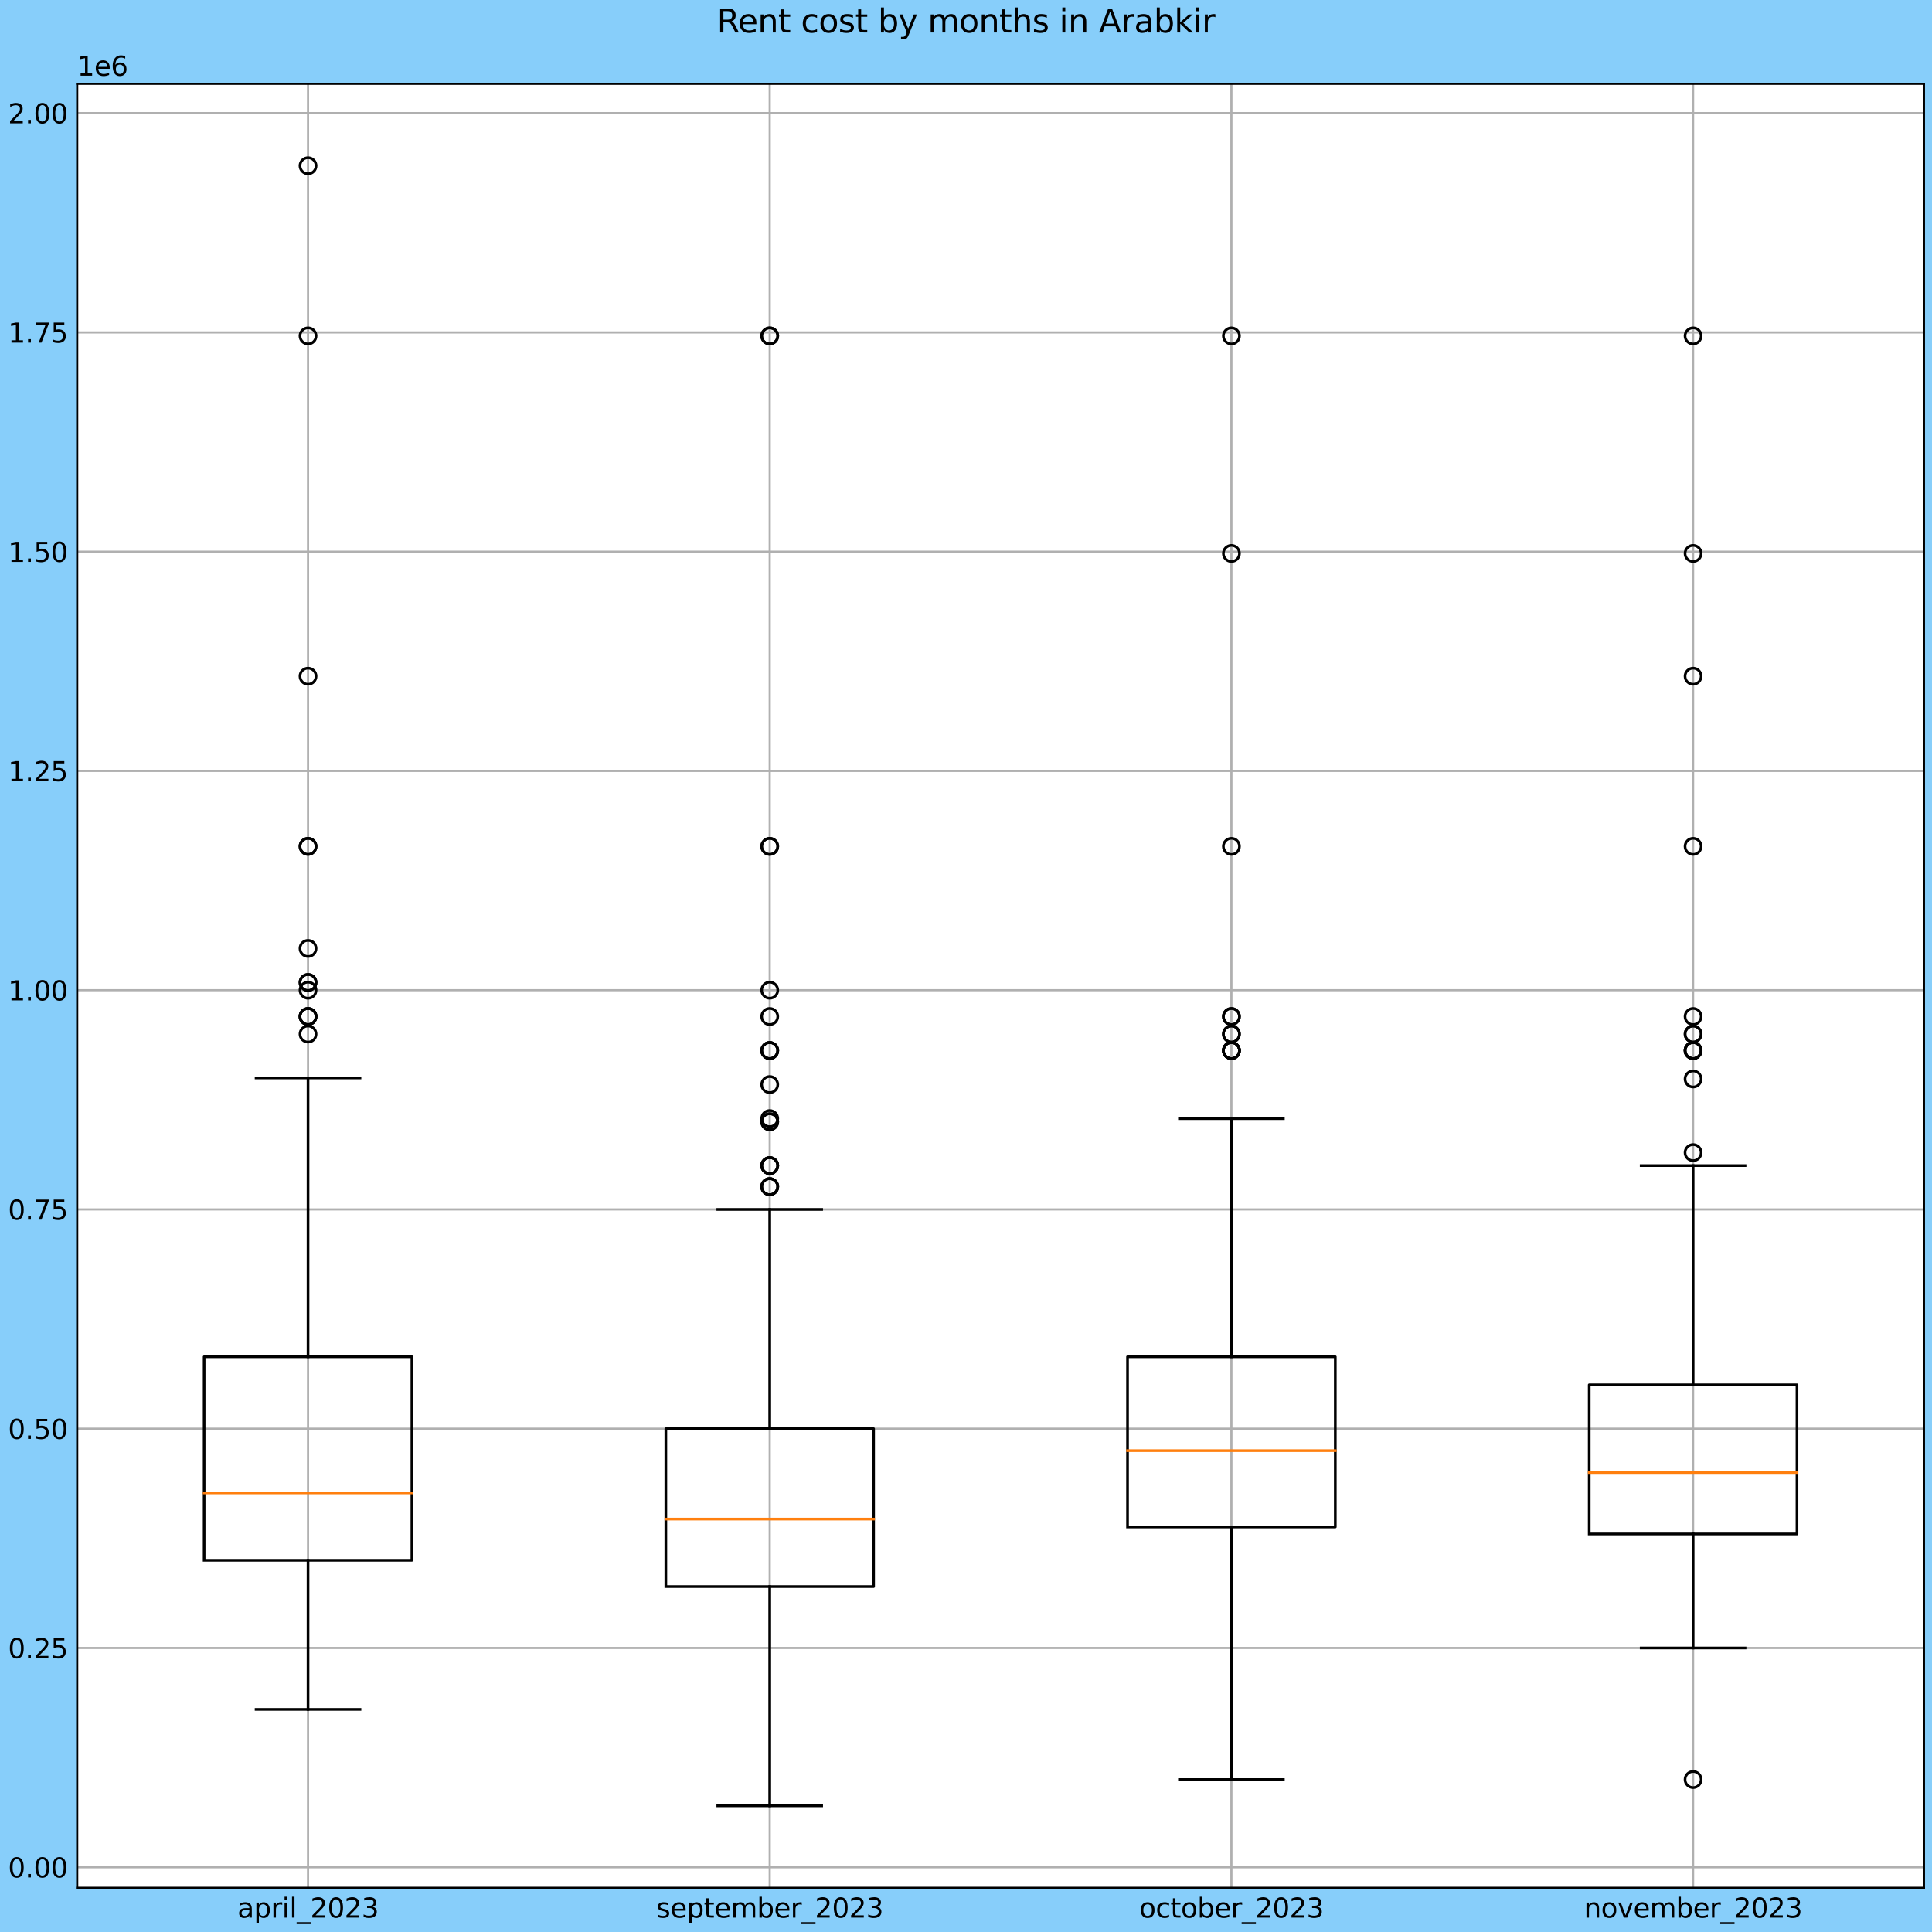 <?xml version="1.0" encoding="utf-8" standalone="no"?>
<!DOCTYPE svg PUBLIC "-//W3C//DTD SVG 1.1//EN"
  "http://www.w3.org/Graphics/SVG/1.1/DTD/svg11.dtd">
<svg xmlns:xlink="http://www.w3.org/1999/xlink" width="720pt" height="720pt" viewBox="0 0 720 720" xmlns="http://www.w3.org/2000/svg" version="1.1">
 <defs>
  <style type="text/css">*{stroke-linejoin: round; stroke-linecap: butt}</style>
 </defs>
 <g id="figure_1">
  <g id="patch_1">
   <path d="M 0 720 
L 720 720 
L 720 0 
L 0 0 
z
" style="fill: #87cefa"/>
  </g>
  <g id="axes_1">
   <g id="patch_2">
    <path d="M 28.766 703.544 
L 717 703.544 
L 717 31.213 
L 28.766 31.213 
z
" style="fill: #ffffff"/>
   </g>
   <g id="matplotlib.axis_1">
    <g id="xtick_1">
     <g id="line2d_1">
      <path d="M 114.795 703.544 
L 114.795 31.213 
" clip-path="url(#p7334df05a1)" style="fill: none; stroke: #b0b0b0; stroke-width: 0.8; stroke-linecap: square"/>
     </g>
     <g id="line2d_2"/>
     <g id="text_1">
      <!-- april_2023 -->
      <g transform="translate(88.498 714.642)scale(0.1 -0.1)">
       <defs>
        <path id="DejaVuSans-61" d="M 2194 1759 
Q 1497 1759 1228 1600 
Q 959 1441 959 1056 
Q 959 750 1161 570 
Q 1363 391 1709 391 
Q 2188 391 2477 730 
Q 2766 1069 2766 1631 
L 2766 1759 
L 2194 1759 
z
M 3341 1997 
L 3341 0 
L 2766 0 
L 2766 531 
Q 2569 213 2275 61 
Q 1981 -91 1556 -91 
Q 1019 -91 701 211 
Q 384 513 384 1019 
Q 384 1609 779 1909 
Q 1175 2209 1959 2209 
L 2766 2209 
L 2766 2266 
Q 2766 2663 2505 2880 
Q 2244 3097 1772 3097 
Q 1472 3097 1187 3025 
Q 903 2953 641 2809 
L 641 3341 
Q 956 3463 1253 3523 
Q 1550 3584 1831 3584 
Q 2591 3584 2966 3190 
Q 3341 2797 3341 1997 
z
" transform="scale(0.016)"/>
        <path id="DejaVuSans-70" d="M 1159 525 
L 1159 -1331 
L 581 -1331 
L 581 3500 
L 1159 3500 
L 1159 2969 
Q 1341 3281 1617 3432 
Q 1894 3584 2278 3584 
Q 2916 3584 3314 3078 
Q 3713 2572 3713 1747 
Q 3713 922 3314 415 
Q 2916 -91 2278 -91 
Q 1894 -91 1617 61 
Q 1341 213 1159 525 
z
M 3116 1747 
Q 3116 2381 2855 2742 
Q 2594 3103 2138 3103 
Q 1681 3103 1420 2742 
Q 1159 2381 1159 1747 
Q 1159 1113 1420 752 
Q 1681 391 2138 391 
Q 2594 391 2855 752 
Q 3116 1113 3116 1747 
z
" transform="scale(0.016)"/>
        <path id="DejaVuSans-72" d="M 2631 2963 
Q 2534 3019 2420 3045 
Q 2306 3072 2169 3072 
Q 1681 3072 1420 2755 
Q 1159 2438 1159 1844 
L 1159 0 
L 581 0 
L 581 3500 
L 1159 3500 
L 1159 2956 
Q 1341 3275 1631 3429 
Q 1922 3584 2338 3584 
Q 2397 3584 2469 3576 
Q 2541 3569 2628 3553 
L 2631 2963 
z
" transform="scale(0.016)"/>
        <path id="DejaVuSans-69" d="M 603 3500 
L 1178 3500 
L 1178 0 
L 603 0 
L 603 3500 
z
M 603 4863 
L 1178 4863 
L 1178 4134 
L 603 4134 
L 603 4863 
z
" transform="scale(0.016)"/>
        <path id="DejaVuSans-6c" d="M 603 4863 
L 1178 4863 
L 1178 0 
L 603 0 
L 603 4863 
z
" transform="scale(0.016)"/>
        <path id="DejaVuSans-5f" d="M 3263 -1063 
L 3263 -1509 
L -63 -1509 
L -63 -1063 
L 3263 -1063 
z
" transform="scale(0.016)"/>
        <path id="DejaVuSans-32" d="M 1228 531 
L 3431 531 
L 3431 0 
L 469 0 
L 469 531 
Q 828 903 1448 1529 
Q 2069 2156 2228 2338 
Q 2531 2678 2651 2914 
Q 2772 3150 2772 3378 
Q 2772 3750 2511 3984 
Q 2250 4219 1831 4219 
Q 1534 4219 1204 4116 
Q 875 4013 500 3803 
L 500 4441 
Q 881 4594 1212 4672 
Q 1544 4750 1819 4750 
Q 2544 4750 2975 4387 
Q 3406 4025 3406 3419 
Q 3406 3131 3298 2873 
Q 3191 2616 2906 2266 
Q 2828 2175 2409 1742 
Q 1991 1309 1228 531 
z
" transform="scale(0.016)"/>
        <path id="DejaVuSans-30" d="M 2034 4250 
Q 1547 4250 1301 3770 
Q 1056 3291 1056 2328 
Q 1056 1369 1301 889 
Q 1547 409 2034 409 
Q 2525 409 2770 889 
Q 3016 1369 3016 2328 
Q 3016 3291 2770 3770 
Q 2525 4250 2034 4250 
z
M 2034 4750 
Q 2819 4750 3233 4129 
Q 3647 3509 3647 2328 
Q 3647 1150 3233 529 
Q 2819 -91 2034 -91 
Q 1250 -91 836 529 
Q 422 1150 422 2328 
Q 422 3509 836 4129 
Q 1250 4750 2034 4750 
z
" transform="scale(0.016)"/>
        <path id="DejaVuSans-33" d="M 2597 2516 
Q 3050 2419 3304 2112 
Q 3559 1806 3559 1356 
Q 3559 666 3084 287 
Q 2609 -91 1734 -91 
Q 1441 -91 1130 -33 
Q 819 25 488 141 
L 488 750 
Q 750 597 1062 519 
Q 1375 441 1716 441 
Q 2309 441 2620 675 
Q 2931 909 2931 1356 
Q 2931 1769 2642 2001 
Q 2353 2234 1838 2234 
L 1294 2234 
L 1294 2753 
L 1863 2753 
Q 2328 2753 2575 2939 
Q 2822 3125 2822 3475 
Q 2822 3834 2567 4026 
Q 2313 4219 1838 4219 
Q 1578 4219 1281 4162 
Q 984 4106 628 3988 
L 628 4550 
Q 988 4650 1302 4700 
Q 1616 4750 1894 4750 
Q 2613 4750 3031 4423 
Q 3450 4097 3450 3541 
Q 3450 3153 3228 2886 
Q 3006 2619 2597 2516 
z
" transform="scale(0.016)"/>
       </defs>
       <use xlink:href="#DejaVuSans-61"/>
       <use xlink:href="#DejaVuSans-70" x="61.279"/>
       <use xlink:href="#DejaVuSans-72" x="124.756"/>
       <use xlink:href="#DejaVuSans-69" x="165.869"/>
       <use xlink:href="#DejaVuSans-6c" x="193.652"/>
       <use xlink:href="#DejaVuSans-5f" x="221.436"/>
       <use xlink:href="#DejaVuSans-32" x="271.436"/>
       <use xlink:href="#DejaVuSans-30" x="335.059"/>
       <use xlink:href="#DejaVuSans-32" x="398.682"/>
       <use xlink:href="#DejaVuSans-33" x="462.305"/>
      </g>
     </g>
    </g>
    <g id="xtick_2">
     <g id="line2d_3">
      <path d="M 286.854 703.544 
L 286.854 31.213 
" clip-path="url(#p7334df05a1)" style="fill: none; stroke: #b0b0b0; stroke-width: 0.8; stroke-linecap: square"/>
     </g>
     <g id="line2d_4"/>
     <g id="text_2">
      <!-- september_2023 -->
      <g transform="translate(244.56 714.642)scale(0.1 -0.1)">
       <defs>
        <path id="DejaVuSans-73" d="M 2834 3397 
L 2834 2853 
Q 2591 2978 2328 3040 
Q 2066 3103 1784 3103 
Q 1356 3103 1142 2972 
Q 928 2841 928 2578 
Q 928 2378 1081 2264 
Q 1234 2150 1697 2047 
L 1894 2003 
Q 2506 1872 2764 1633 
Q 3022 1394 3022 966 
Q 3022 478 2636 193 
Q 2250 -91 1575 -91 
Q 1294 -91 989 -36 
Q 684 19 347 128 
L 347 722 
Q 666 556 975 473 
Q 1284 391 1588 391 
Q 1994 391 2212 530 
Q 2431 669 2431 922 
Q 2431 1156 2273 1281 
Q 2116 1406 1581 1522 
L 1381 1569 
Q 847 1681 609 1914 
Q 372 2147 372 2553 
Q 372 3047 722 3315 
Q 1072 3584 1716 3584 
Q 2034 3584 2315 3537 
Q 2597 3491 2834 3397 
z
" transform="scale(0.016)"/>
        <path id="DejaVuSans-65" d="M 3597 1894 
L 3597 1613 
L 953 1613 
Q 991 1019 1311 708 
Q 1631 397 2203 397 
Q 2534 397 2845 478 
Q 3156 559 3463 722 
L 3463 178 
Q 3153 47 2828 -22 
Q 2503 -91 2169 -91 
Q 1331 -91 842 396 
Q 353 884 353 1716 
Q 353 2575 817 3079 
Q 1281 3584 2069 3584 
Q 2775 3584 3186 3129 
Q 3597 2675 3597 1894 
z
M 3022 2063 
Q 3016 2534 2758 2815 
Q 2500 3097 2075 3097 
Q 1594 3097 1305 2825 
Q 1016 2553 972 2059 
L 3022 2063 
z
" transform="scale(0.016)"/>
        <path id="DejaVuSans-74" d="M 1172 4494 
L 1172 3500 
L 2356 3500 
L 2356 3053 
L 1172 3053 
L 1172 1153 
Q 1172 725 1289 603 
Q 1406 481 1766 481 
L 2356 481 
L 2356 0 
L 1766 0 
Q 1100 0 847 248 
Q 594 497 594 1153 
L 594 3053 
L 172 3053 
L 172 3500 
L 594 3500 
L 594 4494 
L 1172 4494 
z
" transform="scale(0.016)"/>
        <path id="DejaVuSans-6d" d="M 3328 2828 
Q 3544 3216 3844 3400 
Q 4144 3584 4550 3584 
Q 5097 3584 5394 3201 
Q 5691 2819 5691 2113 
L 5691 0 
L 5113 0 
L 5113 2094 
Q 5113 2597 4934 2840 
Q 4756 3084 4391 3084 
Q 3944 3084 3684 2787 
Q 3425 2491 3425 1978 
L 3425 0 
L 2847 0 
L 2847 2094 
Q 2847 2600 2669 2842 
Q 2491 3084 2119 3084 
Q 1678 3084 1418 2786 
Q 1159 2488 1159 1978 
L 1159 0 
L 581 0 
L 581 3500 
L 1159 3500 
L 1159 2956 
Q 1356 3278 1631 3431 
Q 1906 3584 2284 3584 
Q 2666 3584 2933 3390 
Q 3200 3197 3328 2828 
z
" transform="scale(0.016)"/>
        <path id="DejaVuSans-62" d="M 3116 1747 
Q 3116 2381 2855 2742 
Q 2594 3103 2138 3103 
Q 1681 3103 1420 2742 
Q 1159 2381 1159 1747 
Q 1159 1113 1420 752 
Q 1681 391 2138 391 
Q 2594 391 2855 752 
Q 3116 1113 3116 1747 
z
M 1159 2969 
Q 1341 3281 1617 3432 
Q 1894 3584 2278 3584 
Q 2916 3584 3314 3078 
Q 3713 2572 3713 1747 
Q 3713 922 3314 415 
Q 2916 -91 2278 -91 
Q 1894 -91 1617 61 
Q 1341 213 1159 525 
L 1159 0 
L 581 0 
L 581 4863 
L 1159 4863 
L 1159 2969 
z
" transform="scale(0.016)"/>
       </defs>
       <use xlink:href="#DejaVuSans-73"/>
       <use xlink:href="#DejaVuSans-65" x="52.1"/>
       <use xlink:href="#DejaVuSans-70" x="113.623"/>
       <use xlink:href="#DejaVuSans-74" x="177.1"/>
       <use xlink:href="#DejaVuSans-65" x="216.309"/>
       <use xlink:href="#DejaVuSans-6d" x="277.832"/>
       <use xlink:href="#DejaVuSans-62" x="375.244"/>
       <use xlink:href="#DejaVuSans-65" x="438.721"/>
       <use xlink:href="#DejaVuSans-72" x="500.244"/>
       <use xlink:href="#DejaVuSans-5f" x="541.357"/>
       <use xlink:href="#DejaVuSans-32" x="591.357"/>
       <use xlink:href="#DejaVuSans-30" x="654.98"/>
       <use xlink:href="#DejaVuSans-32" x="718.604"/>
       <use xlink:href="#DejaVuSans-33" x="782.227"/>
      </g>
     </g>
    </g>
    <g id="xtick_3">
     <g id="line2d_5">
      <path d="M 458.912 703.544 
L 458.912 31.213 
" clip-path="url(#p7334df05a1)" style="fill: none; stroke: #b0b0b0; stroke-width: 0.8; stroke-linecap: square"/>
     </g>
     <g id="line2d_6"/>
     <g id="text_3">
      <!-- october_2023 -->
      <g transform="translate(424.553 714.642)scale(0.1 -0.1)">
       <defs>
        <path id="DejaVuSans-6f" d="M 1959 3097 
Q 1497 3097 1228 2736 
Q 959 2375 959 1747 
Q 959 1119 1226 758 
Q 1494 397 1959 397 
Q 2419 397 2687 759 
Q 2956 1122 2956 1747 
Q 2956 2369 2687 2733 
Q 2419 3097 1959 3097 
z
M 1959 3584 
Q 2709 3584 3137 3096 
Q 3566 2609 3566 1747 
Q 3566 888 3137 398 
Q 2709 -91 1959 -91 
Q 1206 -91 779 398 
Q 353 888 353 1747 
Q 353 2609 779 3096 
Q 1206 3584 1959 3584 
z
" transform="scale(0.016)"/>
        <path id="DejaVuSans-63" d="M 3122 3366 
L 3122 2828 
Q 2878 2963 2633 3030 
Q 2388 3097 2138 3097 
Q 1578 3097 1268 2742 
Q 959 2388 959 1747 
Q 959 1106 1268 751 
Q 1578 397 2138 397 
Q 2388 397 2633 464 
Q 2878 531 3122 666 
L 3122 134 
Q 2881 22 2623 -34 
Q 2366 -91 2075 -91 
Q 1284 -91 818 406 
Q 353 903 353 1747 
Q 353 2603 823 3093 
Q 1294 3584 2113 3584 
Q 2378 3584 2631 3529 
Q 2884 3475 3122 3366 
z
" transform="scale(0.016)"/>
       </defs>
       <use xlink:href="#DejaVuSans-6f"/>
       <use xlink:href="#DejaVuSans-63" x="61.182"/>
       <use xlink:href="#DejaVuSans-74" x="116.162"/>
       <use xlink:href="#DejaVuSans-6f" x="155.371"/>
       <use xlink:href="#DejaVuSans-62" x="216.553"/>
       <use xlink:href="#DejaVuSans-65" x="280.029"/>
       <use xlink:href="#DejaVuSans-72" x="341.553"/>
       <use xlink:href="#DejaVuSans-5f" x="382.666"/>
       <use xlink:href="#DejaVuSans-32" x="432.666"/>
       <use xlink:href="#DejaVuSans-30" x="496.289"/>
       <use xlink:href="#DejaVuSans-32" x="559.912"/>
       <use xlink:href="#DejaVuSans-33" x="623.535"/>
      </g>
     </g>
    </g>
    <g id="xtick_4">
     <g id="line2d_7">
      <path d="M 630.971 703.544 
L 630.971 31.213 
" clip-path="url(#p7334df05a1)" style="fill: none; stroke: #b0b0b0; stroke-width: 0.8; stroke-linecap: square"/>
     </g>
     <g id="line2d_8"/>
     <g id="text_4">
      <!-- november_2023 -->
      <g transform="translate(590.305 714.642)scale(0.1 -0.1)">
       <defs>
        <path id="DejaVuSans-6e" d="M 3513 2113 
L 3513 0 
L 2938 0 
L 2938 2094 
Q 2938 2591 2744 2837 
Q 2550 3084 2163 3084 
Q 1697 3084 1428 2787 
Q 1159 2491 1159 1978 
L 1159 0 
L 581 0 
L 581 3500 
L 1159 3500 
L 1159 2956 
Q 1366 3272 1645 3428 
Q 1925 3584 2291 3584 
Q 2894 3584 3203 3211 
Q 3513 2838 3513 2113 
z
" transform="scale(0.016)"/>
        <path id="DejaVuSans-76" d="M 191 3500 
L 800 3500 
L 1894 563 
L 2988 3500 
L 3597 3500 
L 2284 0 
L 1503 0 
L 191 3500 
z
" transform="scale(0.016)"/>
       </defs>
       <use xlink:href="#DejaVuSans-6e"/>
       <use xlink:href="#DejaVuSans-6f" x="63.379"/>
       <use xlink:href="#DejaVuSans-76" x="124.561"/>
       <use xlink:href="#DejaVuSans-65" x="183.74"/>
       <use xlink:href="#DejaVuSans-6d" x="245.264"/>
       <use xlink:href="#DejaVuSans-62" x="342.676"/>
       <use xlink:href="#DejaVuSans-65" x="406.152"/>
       <use xlink:href="#DejaVuSans-72" x="467.676"/>
       <use xlink:href="#DejaVuSans-5f" x="508.789"/>
       <use xlink:href="#DejaVuSans-32" x="558.789"/>
       <use xlink:href="#DejaVuSans-30" x="622.412"/>
       <use xlink:href="#DejaVuSans-32" x="686.035"/>
       <use xlink:href="#DejaVuSans-33" x="749.658"/>
      </g>
     </g>
    </g>
   </g>
   <g id="matplotlib.axis_2">
    <g id="ytick_1">
     <g id="line2d_9">
      <path d="M 28.766 695.863 
L 717 695.863 
" clip-path="url(#p7334df05a1)" style="fill: none; stroke: #b0b0b0; stroke-width: 0.8; stroke-linecap: square"/>
     </g>
     <g id="line2d_10"/>
     <g id="text_5">
      <!-- 0.00 -->
      <g transform="translate(3 699.662)scale(0.1 -0.1)">
       <defs>
        <path id="DejaVuSans-2e" d="M 684 794 
L 1344 794 
L 1344 0 
L 684 0 
L 684 794 
z
" transform="scale(0.016)"/>
       </defs>
       <use xlink:href="#DejaVuSans-30"/>
       <use xlink:href="#DejaVuSans-2e" x="63.623"/>
       <use xlink:href="#DejaVuSans-30" x="95.41"/>
       <use xlink:href="#DejaVuSans-30" x="159.033"/>
      </g>
     </g>
    </g>
    <g id="ytick_2">
     <g id="line2d_11">
      <path d="M 28.766 614.15 
L 717 614.15 
" clip-path="url(#p7334df05a1)" style="fill: none; stroke: #b0b0b0; stroke-width: 0.8; stroke-linecap: square"/>
     </g>
     <g id="line2d_12"/>
     <g id="text_6">
      <!-- 0.25 -->
      <g transform="translate(3 617.949)scale(0.1 -0.1)">
       <defs>
        <path id="DejaVuSans-35" d="M 691 4666 
L 3169 4666 
L 3169 4134 
L 1269 4134 
L 1269 2991 
Q 1406 3038 1543 3061 
Q 1681 3084 1819 3084 
Q 2600 3084 3056 2656 
Q 3513 2228 3513 1497 
Q 3513 744 3044 326 
Q 2575 -91 1722 -91 
Q 1428 -91 1123 -41 
Q 819 9 494 109 
L 494 744 
Q 775 591 1075 516 
Q 1375 441 1709 441 
Q 2250 441 2565 725 
Q 2881 1009 2881 1497 
Q 2881 1984 2565 2268 
Q 2250 2553 1709 2553 
Q 1456 2553 1204 2497 
Q 953 2441 691 2322 
L 691 4666 
z
" transform="scale(0.016)"/>
       </defs>
       <use xlink:href="#DejaVuSans-30"/>
       <use xlink:href="#DejaVuSans-2e" x="63.623"/>
       <use xlink:href="#DejaVuSans-32" x="95.41"/>
       <use xlink:href="#DejaVuSans-35" x="159.033"/>
      </g>
     </g>
    </g>
    <g id="ytick_3">
     <g id="line2d_13">
      <path d="M 28.766 532.437 
L 717 532.437 
" clip-path="url(#p7334df05a1)" style="fill: none; stroke: #b0b0b0; stroke-width: 0.8; stroke-linecap: square"/>
     </g>
     <g id="line2d_14"/>
     <g id="text_7">
      <!-- 0.50 -->
      <g transform="translate(3 536.237)scale(0.1 -0.1)">
       <use xlink:href="#DejaVuSans-30"/>
       <use xlink:href="#DejaVuSans-2e" x="63.623"/>
       <use xlink:href="#DejaVuSans-35" x="95.41"/>
       <use xlink:href="#DejaVuSans-30" x="159.033"/>
      </g>
     </g>
    </g>
    <g id="ytick_4">
     <g id="line2d_15">
      <path d="M 28.766 450.725 
L 717 450.725 
" clip-path="url(#p7334df05a1)" style="fill: none; stroke: #b0b0b0; stroke-width: 0.8; stroke-linecap: square"/>
     </g>
     <g id="line2d_16"/>
     <g id="text_8">
      <!-- 0.75 -->
      <g transform="translate(3 454.524)scale(0.1 -0.1)">
       <defs>
        <path id="DejaVuSans-37" d="M 525 4666 
L 3525 4666 
L 3525 4397 
L 1831 0 
L 1172 0 
L 2766 4134 
L 525 4134 
L 525 4666 
z
" transform="scale(0.016)"/>
       </defs>
       <use xlink:href="#DejaVuSans-30"/>
       <use xlink:href="#DejaVuSans-2e" x="63.623"/>
       <use xlink:href="#DejaVuSans-37" x="95.41"/>
       <use xlink:href="#DejaVuSans-35" x="159.033"/>
      </g>
     </g>
    </g>
    <g id="ytick_5">
     <g id="line2d_17">
      <path d="M 28.766 369.012 
L 717 369.012 
" clip-path="url(#p7334df05a1)" style="fill: none; stroke: #b0b0b0; stroke-width: 0.8; stroke-linecap: square"/>
     </g>
     <g id="line2d_18"/>
     <g id="text_9">
      <!-- 1.00 -->
      <g transform="translate(3 372.812)scale(0.1 -0.1)">
       <defs>
        <path id="DejaVuSans-31" d="M 794 531 
L 1825 531 
L 1825 4091 
L 703 3866 
L 703 4441 
L 1819 4666 
L 2450 4666 
L 2450 531 
L 3481 531 
L 3481 0 
L 794 0 
L 794 531 
z
" transform="scale(0.016)"/>
       </defs>
       <use xlink:href="#DejaVuSans-31"/>
       <use xlink:href="#DejaVuSans-2e" x="63.623"/>
       <use xlink:href="#DejaVuSans-30" x="95.41"/>
       <use xlink:href="#DejaVuSans-30" x="159.033"/>
      </g>
     </g>
    </g>
    <g id="ytick_6">
     <g id="line2d_19">
      <path d="M 28.766 287.3 
L 717 287.3 
" clip-path="url(#p7334df05a1)" style="fill: none; stroke: #b0b0b0; stroke-width: 0.8; stroke-linecap: square"/>
     </g>
     <g id="line2d_20"/>
     <g id="text_10">
      <!-- 1.25 -->
      <g transform="translate(3 291.099)scale(0.1 -0.1)">
       <use xlink:href="#DejaVuSans-31"/>
       <use xlink:href="#DejaVuSans-2e" x="63.623"/>
       <use xlink:href="#DejaVuSans-32" x="95.41"/>
       <use xlink:href="#DejaVuSans-35" x="159.033"/>
      </g>
     </g>
    </g>
    <g id="ytick_7">
     <g id="line2d_21">
      <path d="M 28.766 205.587 
L 717 205.587 
" clip-path="url(#p7334df05a1)" style="fill: none; stroke: #b0b0b0; stroke-width: 0.8; stroke-linecap: square"/>
     </g>
     <g id="line2d_22"/>
     <g id="text_11">
      <!-- 1.50 -->
      <g transform="translate(3 209.387)scale(0.1 -0.1)">
       <use xlink:href="#DejaVuSans-31"/>
       <use xlink:href="#DejaVuSans-2e" x="63.623"/>
       <use xlink:href="#DejaVuSans-35" x="95.41"/>
       <use xlink:href="#DejaVuSans-30" x="159.033"/>
      </g>
     </g>
    </g>
    <g id="ytick_8">
     <g id="line2d_23">
      <path d="M 28.766 123.875 
L 717 123.875 
" clip-path="url(#p7334df05a1)" style="fill: none; stroke: #b0b0b0; stroke-width: 0.8; stroke-linecap: square"/>
     </g>
     <g id="line2d_24"/>
     <g id="text_12">
      <!-- 1.75 -->
      <g transform="translate(3 127.674)scale(0.1 -0.1)">
       <use xlink:href="#DejaVuSans-31"/>
       <use xlink:href="#DejaVuSans-2e" x="63.623"/>
       <use xlink:href="#DejaVuSans-37" x="95.41"/>
       <use xlink:href="#DejaVuSans-35" x="159.033"/>
      </g>
     </g>
    </g>
    <g id="ytick_9">
     <g id="line2d_25">
      <path d="M 28.766 42.162 
L 717 42.162 
" clip-path="url(#p7334df05a1)" style="fill: none; stroke: #b0b0b0; stroke-width: 0.8; stroke-linecap: square"/>
     </g>
     <g id="line2d_26"/>
     <g id="text_13">
      <!-- 2.00 -->
      <g transform="translate(3 45.962)scale(0.1 -0.1)">
       <use xlink:href="#DejaVuSans-32"/>
       <use xlink:href="#DejaVuSans-2e" x="63.623"/>
       <use xlink:href="#DejaVuSans-30" x="95.41"/>
       <use xlink:href="#DejaVuSans-30" x="159.033"/>
      </g>
     </g>
    </g>
    <g id="text_14">
     <!-- 1e6 -->
     <g transform="translate(28.766 28.213)scale(0.1 -0.1)">
      <defs>
       <path id="DejaVuSans-36" d="M 2113 2584 
Q 1688 2584 1439 2293 
Q 1191 2003 1191 1497 
Q 1191 994 1439 701 
Q 1688 409 2113 409 
Q 2538 409 2786 701 
Q 3034 994 3034 1497 
Q 3034 2003 2786 2293 
Q 2538 2584 2113 2584 
z
M 3366 4563 
L 3366 3988 
Q 3128 4100 2886 4159 
Q 2644 4219 2406 4219 
Q 1781 4219 1451 3797 
Q 1122 3375 1075 2522 
Q 1259 2794 1537 2939 
Q 1816 3084 2150 3084 
Q 2853 3084 3261 2657 
Q 3669 2231 3669 1497 
Q 3669 778 3244 343 
Q 2819 -91 2113 -91 
Q 1303 -91 875 529 
Q 447 1150 447 2328 
Q 447 3434 972 4092 
Q 1497 4750 2381 4750 
Q 2619 4750 2861 4703 
Q 3103 4656 3366 4563 
z
" transform="scale(0.016)"/>
      </defs>
      <use xlink:href="#DejaVuSans-31"/>
      <use xlink:href="#DejaVuSans-65" x="63.623"/>
      <use xlink:href="#DejaVuSans-36" x="125.146"/>
     </g>
    </g>
   </g>
   <g id="line2d_27">
    <path d="M 76.082 581.465 
L 153.508 581.465 
L 153.508 505.636 
L 76.082 505.636 
L 76.082 581.465 
" clip-path="url(#p7334df05a1)" style="fill: none; stroke: #000000; stroke-linecap: square"/>
   </g>
   <g id="line2d_28">
    <path d="M 114.795 581.465 
L 114.795 637.03 
" clip-path="url(#p7334df05a1)" style="fill: none; stroke: #000000; stroke-linecap: square"/>
   </g>
   <g id="line2d_29">
    <path d="M 114.795 505.636 
L 114.795 401.697 
" clip-path="url(#p7334df05a1)" style="fill: none; stroke: #000000; stroke-linecap: square"/>
   </g>
   <g id="line2d_30">
    <path d="M 95.439 637.03 
L 134.152 637.03 
" clip-path="url(#p7334df05a1)" style="fill: none; stroke: #000000; stroke-linecap: square"/>
   </g>
   <g id="line2d_31">
    <path d="M 95.439 401.697 
L 134.152 401.697 
" clip-path="url(#p7334df05a1)" style="fill: none; stroke: #000000; stroke-linecap: square"/>
   </g>
   <g id="line2d_32">
    <defs>
     <path id="md17308c8a4" d="M 0 3 
C 0.796 3 1.559 2.684 2.121 2.121 
C 2.684 1.559 3 0.796 3 0 
C 3 -0.796 2.684 -1.559 2.121 -2.121 
C 1.559 -2.684 0.796 -3 0 -3 
C -0.796 -3 -1.559 -2.684 -2.121 -2.121 
C -2.684 -1.559 -3 -0.796 -3 0 
C -3 0.796 -2.684 1.559 -2.121 2.121 
C -1.559 2.684 -0.796 3 0 3 
z
" style="stroke: #000000"/>
    </defs>
    <g clip-path="url(#p7334df05a1)">
     <use xlink:href="#md17308c8a4" x="114.795" y="315.409" style="fill-opacity: 0; stroke: #000000"/>
     <use xlink:href="#md17308c8a4" x="114.795" y="315.409" style="fill-opacity: 0; stroke: #000000"/>
     <use xlink:href="#md17308c8a4" x="114.795" y="353.454" style="fill-opacity: 0; stroke: #000000"/>
     <use xlink:href="#md17308c8a4" x="114.795" y="369.012" style="fill-opacity: 0; stroke: #000000"/>
     <use xlink:href="#md17308c8a4" x="114.795" y="366.136" style="fill-opacity: 0; stroke: #000000"/>
     <use xlink:href="#md17308c8a4" x="114.795" y="252" style="fill-opacity: 0; stroke: #000000"/>
     <use xlink:href="#md17308c8a4" x="114.795" y="125.182" style="fill-opacity: 0; stroke: #000000"/>
     <use xlink:href="#md17308c8a4" x="114.795" y="378.818" style="fill-opacity: 0; stroke: #000000"/>
     <use xlink:href="#md17308c8a4" x="114.795" y="385.355" style="fill-opacity: 0; stroke: #000000"/>
     <use xlink:href="#md17308c8a4" x="114.795" y="378.818" style="fill-opacity: 0; stroke: #000000"/>
     <use xlink:href="#md17308c8a4" x="114.795" y="366.136" style="fill-opacity: 0; stroke: #000000"/>
     <use xlink:href="#md17308c8a4" x="114.795" y="61.773" style="fill-opacity: 0; stroke: #000000"/>
     <use xlink:href="#md17308c8a4" x="114.795" y="378.818" style="fill-opacity: 0; stroke: #000000"/>
    </g>
   </g>
   <g id="line2d_33">
    <path d="M 248.14 591.271 
L 325.567 591.271 
L 325.567 532.437 
L 248.14 532.437 
L 248.14 591.271 
" clip-path="url(#p7334df05a1)" style="fill: none; stroke: #000000; stroke-linecap: square"/>
   </g>
   <g id="line2d_34">
    <path d="M 286.854 591.271 
L 286.854 672.983 
" clip-path="url(#p7334df05a1)" style="fill: none; stroke: #000000; stroke-linecap: square"/>
   </g>
   <g id="line2d_35">
    <path d="M 286.854 532.437 
L 286.854 450.725 
" clip-path="url(#p7334df05a1)" style="fill: none; stroke: #000000; stroke-linecap: square"/>
   </g>
   <g id="line2d_36">
    <path d="M 267.497 672.983 
L 306.21 672.983 
" clip-path="url(#p7334df05a1)" style="fill: none; stroke: #000000; stroke-linecap: square"/>
   </g>
   <g id="line2d_37">
    <path d="M 267.497 450.725 
L 306.21 450.725 
" clip-path="url(#p7334df05a1)" style="fill: none; stroke: #000000; stroke-linecap: square"/>
   </g>
   <g id="line2d_38">
    <g clip-path="url(#p7334df05a1)">
     <use xlink:href="#md17308c8a4" x="286.854" y="442.227" style="fill-opacity: 0; stroke: #000000"/>
     <use xlink:href="#md17308c8a4" x="286.854" y="125.182" style="fill-opacity: 0; stroke: #000000"/>
     <use xlink:href="#md17308c8a4" x="286.854" y="442.227" style="fill-opacity: 0; stroke: #000000"/>
     <use xlink:href="#md17308c8a4" x="286.854" y="442.227" style="fill-opacity: 0; stroke: #000000"/>
     <use xlink:href="#md17308c8a4" x="286.854" y="434.382" style="fill-opacity: 0; stroke: #000000"/>
     <use xlink:href="#md17308c8a4" x="286.854" y="434.382" style="fill-opacity: 0; stroke: #000000"/>
     <use xlink:href="#md17308c8a4" x="286.854" y="315.409" style="fill-opacity: 0; stroke: #000000"/>
     <use xlink:href="#md17308c8a4" x="286.854" y="404.182" style="fill-opacity: 0; stroke: #000000"/>
     <use xlink:href="#md17308c8a4" x="286.854" y="391.5" style="fill-opacity: 0; stroke: #000000"/>
     <use xlink:href="#md17308c8a4" x="286.854" y="418.04" style="fill-opacity: 0; stroke: #000000"/>
     <use xlink:href="#md17308c8a4" x="286.854" y="391.5" style="fill-opacity: 0; stroke: #000000"/>
     <use xlink:href="#md17308c8a4" x="286.854" y="416.863" style="fill-opacity: 0; stroke: #000000"/>
     <use xlink:href="#md17308c8a4" x="286.854" y="378.818" style="fill-opacity: 0; stroke: #000000"/>
     <use xlink:href="#md17308c8a4" x="286.854" y="125.182" style="fill-opacity: 0; stroke: #000000"/>
     <use xlink:href="#md17308c8a4" x="286.854" y="391.5" style="fill-opacity: 0; stroke: #000000"/>
     <use xlink:href="#md17308c8a4" x="286.854" y="315.409" style="fill-opacity: 0; stroke: #000000"/>
     <use xlink:href="#md17308c8a4" x="286.854" y="434.382" style="fill-opacity: 0; stroke: #000000"/>
     <use xlink:href="#md17308c8a4" x="286.854" y="369.012" style="fill-opacity: 0; stroke: #000000"/>
     <use xlink:href="#md17308c8a4" x="286.854" y="418.04" style="fill-opacity: 0; stroke: #000000"/>
    </g>
   </g>
   <g id="line2d_39">
    <path d="M 420.199 569.045 
L 497.625 569.045 
L 497.625 505.636 
L 420.199 505.636 
L 420.199 569.045 
" clip-path="url(#p7334df05a1)" style="fill: none; stroke: #000000; stroke-linecap: square"/>
   </g>
   <g id="line2d_40">
    <path d="M 458.912 569.045 
L 458.912 663.178 
" clip-path="url(#p7334df05a1)" style="fill: none; stroke: #000000; stroke-linecap: square"/>
   </g>
   <g id="line2d_41">
    <path d="M 458.912 505.636 
L 458.912 416.863 
" clip-path="url(#p7334df05a1)" style="fill: none; stroke: #000000; stroke-linecap: square"/>
   </g>
   <g id="line2d_42">
    <path d="M 439.555 663.178 
L 478.269 663.178 
" clip-path="url(#p7334df05a1)" style="fill: none; stroke: #000000; stroke-linecap: square"/>
   </g>
   <g id="line2d_43">
    <path d="M 439.555 416.863 
L 478.269 416.863 
" clip-path="url(#p7334df05a1)" style="fill: none; stroke: #000000; stroke-linecap: square"/>
   </g>
   <g id="line2d_44">
    <g clip-path="url(#p7334df05a1)">
     <use xlink:href="#md17308c8a4" x="458.912" y="315.409" style="fill-opacity: 0; stroke: #000000"/>
     <use xlink:href="#md17308c8a4" x="458.912" y="206.241" style="fill-opacity: 0; stroke: #000000"/>
     <use xlink:href="#md17308c8a4" x="458.912" y="378.818" style="fill-opacity: 0; stroke: #000000"/>
     <use xlink:href="#md17308c8a4" x="458.912" y="391.5" style="fill-opacity: 0; stroke: #000000"/>
     <use xlink:href="#md17308c8a4" x="458.912" y="378.818" style="fill-opacity: 0; stroke: #000000"/>
     <use xlink:href="#md17308c8a4" x="458.912" y="391.5" style="fill-opacity: 0; stroke: #000000"/>
     <use xlink:href="#md17308c8a4" x="458.912" y="385.355" style="fill-opacity: 0; stroke: #000000"/>
     <use xlink:href="#md17308c8a4" x="458.912" y="391.5" style="fill-opacity: 0; stroke: #000000"/>
     <use xlink:href="#md17308c8a4" x="458.912" y="391.5" style="fill-opacity: 0; stroke: #000000"/>
     <use xlink:href="#md17308c8a4" x="458.912" y="385.355" style="fill-opacity: 0; stroke: #000000"/>
     <use xlink:href="#md17308c8a4" x="458.912" y="125.182" style="fill-opacity: 0; stroke: #000000"/>
    </g>
   </g>
   <g id="line2d_45">
    <path d="M 592.257 571.66 
L 669.684 571.66 
L 669.684 516.095 
L 592.257 516.095 
L 592.257 571.66 
" clip-path="url(#p7334df05a1)" style="fill: none; stroke: #000000; stroke-linecap: square"/>
   </g>
   <g id="line2d_46">
    <path d="M 630.971 571.66 
L 630.971 614.15 
" clip-path="url(#p7334df05a1)" style="fill: none; stroke: #000000; stroke-linecap: square"/>
   </g>
   <g id="line2d_47">
    <path d="M 630.971 516.095 
L 630.971 434.382 
" clip-path="url(#p7334df05a1)" style="fill: none; stroke: #000000; stroke-linecap: square"/>
   </g>
   <g id="line2d_48">
    <path d="M 611.614 614.15 
L 650.327 614.15 
" clip-path="url(#p7334df05a1)" style="fill: none; stroke: #000000; stroke-linecap: square"/>
   </g>
   <g id="line2d_49">
    <path d="M 611.614 434.382 
L 650.327 434.382 
" clip-path="url(#p7334df05a1)" style="fill: none; stroke: #000000; stroke-linecap: square"/>
   </g>
   <g id="line2d_50">
    <g clip-path="url(#p7334df05a1)">
     <use xlink:href="#md17308c8a4" x="630.971" y="663.178" style="fill-opacity: 0; stroke: #000000"/>
     <use xlink:href="#md17308c8a4" x="630.971" y="402.09" style="fill-opacity: 0; stroke: #000000"/>
     <use xlink:href="#md17308c8a4" x="630.971" y="315.409" style="fill-opacity: 0; stroke: #000000"/>
     <use xlink:href="#md17308c8a4" x="630.971" y="429.545" style="fill-opacity: 0; stroke: #000000"/>
     <use xlink:href="#md17308c8a4" x="630.971" y="378.818" style="fill-opacity: 0; stroke: #000000"/>
     <use xlink:href="#md17308c8a4" x="630.971" y="391.5" style="fill-opacity: 0; stroke: #000000"/>
     <use xlink:href="#md17308c8a4" x="630.971" y="252" style="fill-opacity: 0; stroke: #000000"/>
     <use xlink:href="#md17308c8a4" x="630.971" y="391.5" style="fill-opacity: 0; stroke: #000000"/>
     <use xlink:href="#md17308c8a4" x="630.971" y="206.241" style="fill-opacity: 0; stroke: #000000"/>
     <use xlink:href="#md17308c8a4" x="630.971" y="385.355" style="fill-opacity: 0; stroke: #000000"/>
     <use xlink:href="#md17308c8a4" x="630.971" y="391.5" style="fill-opacity: 0; stroke: #000000"/>
     <use xlink:href="#md17308c8a4" x="630.971" y="385.355" style="fill-opacity: 0; stroke: #000000"/>
     <use xlink:href="#md17308c8a4" x="630.971" y="391.5" style="fill-opacity: 0; stroke: #000000"/>
     <use xlink:href="#md17308c8a4" x="630.971" y="125.182" style="fill-opacity: 0; stroke: #000000"/>
    </g>
   </g>
   <g id="line2d_51">
    <path d="M 76.082 556.363 
L 153.508 556.363 
" clip-path="url(#p7334df05a1)" style="fill: none; stroke: #ff7f0e; stroke-linecap: square"/>
   </g>
   <g id="line2d_52">
    <path d="M 248.14 566.103 
L 325.567 566.103 
" clip-path="url(#p7334df05a1)" style="fill: none; stroke: #ff7f0e; stroke-linecap: square"/>
   </g>
   <g id="line2d_53">
    <path d="M 420.199 540.609 
L 497.625 540.609 
" clip-path="url(#p7334df05a1)" style="fill: none; stroke: #ff7f0e; stroke-linecap: square"/>
   </g>
   <g id="line2d_54">
    <path d="M 592.257 548.78 
L 669.684 548.78 
" clip-path="url(#p7334df05a1)" style="fill: none; stroke: #ff7f0e; stroke-linecap: square"/>
   </g>
   <g id="patch_3">
    <path d="M 28.766 703.544 
L 28.766 31.213 
" style="fill: none; stroke: #000000; stroke-width: 0.8; stroke-linejoin: miter; stroke-linecap: square"/>
   </g>
   <g id="patch_4">
    <path d="M 717 703.544 
L 717 31.213 
" style="fill: none; stroke: #000000; stroke-width: 0.8; stroke-linejoin: miter; stroke-linecap: square"/>
   </g>
   <g id="patch_5">
    <path d="M 28.766 703.544 
L 717 703.544 
" style="fill: none; stroke: #000000; stroke-width: 0.8; stroke-linejoin: miter; stroke-linecap: square"/>
   </g>
   <g id="patch_6">
    <path d="M 28.766 31.213 
L 717 31.213 
" style="fill: none; stroke: #000000; stroke-width: 0.8; stroke-linejoin: miter; stroke-linecap: square"/>
   </g>
  </g>
  <g id="text_15">
   <!-- Rent cost by months in Arabkir -->
   <g transform="translate(267.179 12.118)scale(0.12 -0.12)">
    <defs>
     <path id="DejaVuSans-52" d="M 2841 2188 
Q 3044 2119 3236 1894 
Q 3428 1669 3622 1275 
L 4263 0 
L 3584 0 
L 2988 1197 
Q 2756 1666 2539 1819 
Q 2322 1972 1947 1972 
L 1259 1972 
L 1259 0 
L 628 0 
L 628 4666 
L 2053 4666 
Q 2853 4666 3247 4331 
Q 3641 3997 3641 3322 
Q 3641 2881 3436 2590 
Q 3231 2300 2841 2188 
z
M 1259 4147 
L 1259 2491 
L 2053 2491 
Q 2509 2491 2742 2702 
Q 2975 2913 2975 3322 
Q 2975 3731 2742 3939 
Q 2509 4147 2053 4147 
L 1259 4147 
z
" transform="scale(0.016)"/>
     <path id="DejaVuSans-20" transform="scale(0.016)"/>
     <path id="DejaVuSans-79" d="M 2059 -325 
Q 1816 -950 1584 -1140 
Q 1353 -1331 966 -1331 
L 506 -1331 
L 506 -850 
L 844 -850 
Q 1081 -850 1212 -737 
Q 1344 -625 1503 -206 
L 1606 56 
L 191 3500 
L 800 3500 
L 1894 763 
L 2988 3500 
L 3597 3500 
L 2059 -325 
z
" transform="scale(0.016)"/>
     <path id="DejaVuSans-68" d="M 3513 2113 
L 3513 0 
L 2938 0 
L 2938 2094 
Q 2938 2591 2744 2837 
Q 2550 3084 2163 3084 
Q 1697 3084 1428 2787 
Q 1159 2491 1159 1978 
L 1159 0 
L 581 0 
L 581 4863 
L 1159 4863 
L 1159 2956 
Q 1366 3272 1645 3428 
Q 1925 3584 2291 3584 
Q 2894 3584 3203 3211 
Q 3513 2838 3513 2113 
z
" transform="scale(0.016)"/>
     <path id="DejaVuSans-41" d="M 2188 4044 
L 1331 1722 
L 3047 1722 
L 2188 4044 
z
M 1831 4666 
L 2547 4666 
L 4325 0 
L 3669 0 
L 3244 1197 
L 1141 1197 
L 716 0 
L 50 0 
L 1831 4666 
z
" transform="scale(0.016)"/>
     <path id="DejaVuSans-6b" d="M 581 4863 
L 1159 4863 
L 1159 1991 
L 2875 3500 
L 3609 3500 
L 1753 1863 
L 3688 0 
L 2938 0 
L 1159 1709 
L 1159 0 
L 581 0 
L 581 4863 
z
" transform="scale(0.016)"/>
    </defs>
    <use xlink:href="#DejaVuSans-52"/>
    <use xlink:href="#DejaVuSans-65" x="64.982"/>
    <use xlink:href="#DejaVuSans-6e" x="126.506"/>
    <use xlink:href="#DejaVuSans-74" x="189.885"/>
    <use xlink:href="#DejaVuSans-20" x="229.094"/>
    <use xlink:href="#DejaVuSans-63" x="260.881"/>
    <use xlink:href="#DejaVuSans-6f" x="315.861"/>
    <use xlink:href="#DejaVuSans-73" x="377.043"/>
    <use xlink:href="#DejaVuSans-74" x="429.143"/>
    <use xlink:href="#DejaVuSans-20" x="468.352"/>
    <use xlink:href="#DejaVuSans-62" x="500.139"/>
    <use xlink:href="#DejaVuSans-79" x="563.615"/>
    <use xlink:href="#DejaVuSans-20" x="622.795"/>
    <use xlink:href="#DejaVuSans-6d" x="654.582"/>
    <use xlink:href="#DejaVuSans-6f" x="751.994"/>
    <use xlink:href="#DejaVuSans-6e" x="813.176"/>
    <use xlink:href="#DejaVuSans-74" x="876.555"/>
    <use xlink:href="#DejaVuSans-68" x="915.764"/>
    <use xlink:href="#DejaVuSans-73" x="979.143"/>
    <use xlink:href="#DejaVuSans-20" x="1031.242"/>
    <use xlink:href="#DejaVuSans-69" x="1063.029"/>
    <use xlink:href="#DejaVuSans-6e" x="1090.812"/>
    <use xlink:href="#DejaVuSans-20" x="1154.191"/>
    <use xlink:href="#DejaVuSans-41" x="1185.979"/>
    <use xlink:href="#DejaVuSans-72" x="1254.387"/>
    <use xlink:href="#DejaVuSans-61" x="1295.5"/>
    <use xlink:href="#DejaVuSans-62" x="1356.779"/>
    <use xlink:href="#DejaVuSans-6b" x="1420.256"/>
    <use xlink:href="#DejaVuSans-69" x="1478.166"/>
    <use xlink:href="#DejaVuSans-72" x="1505.949"/>
   </g>
  </g>
 </g>
 <defs>
  <clipPath id="p7334df05a1">
   <rect x="28.766" y="31.213" width="688.234" height="672.331"/>
  </clipPath>
 </defs>
</svg>
